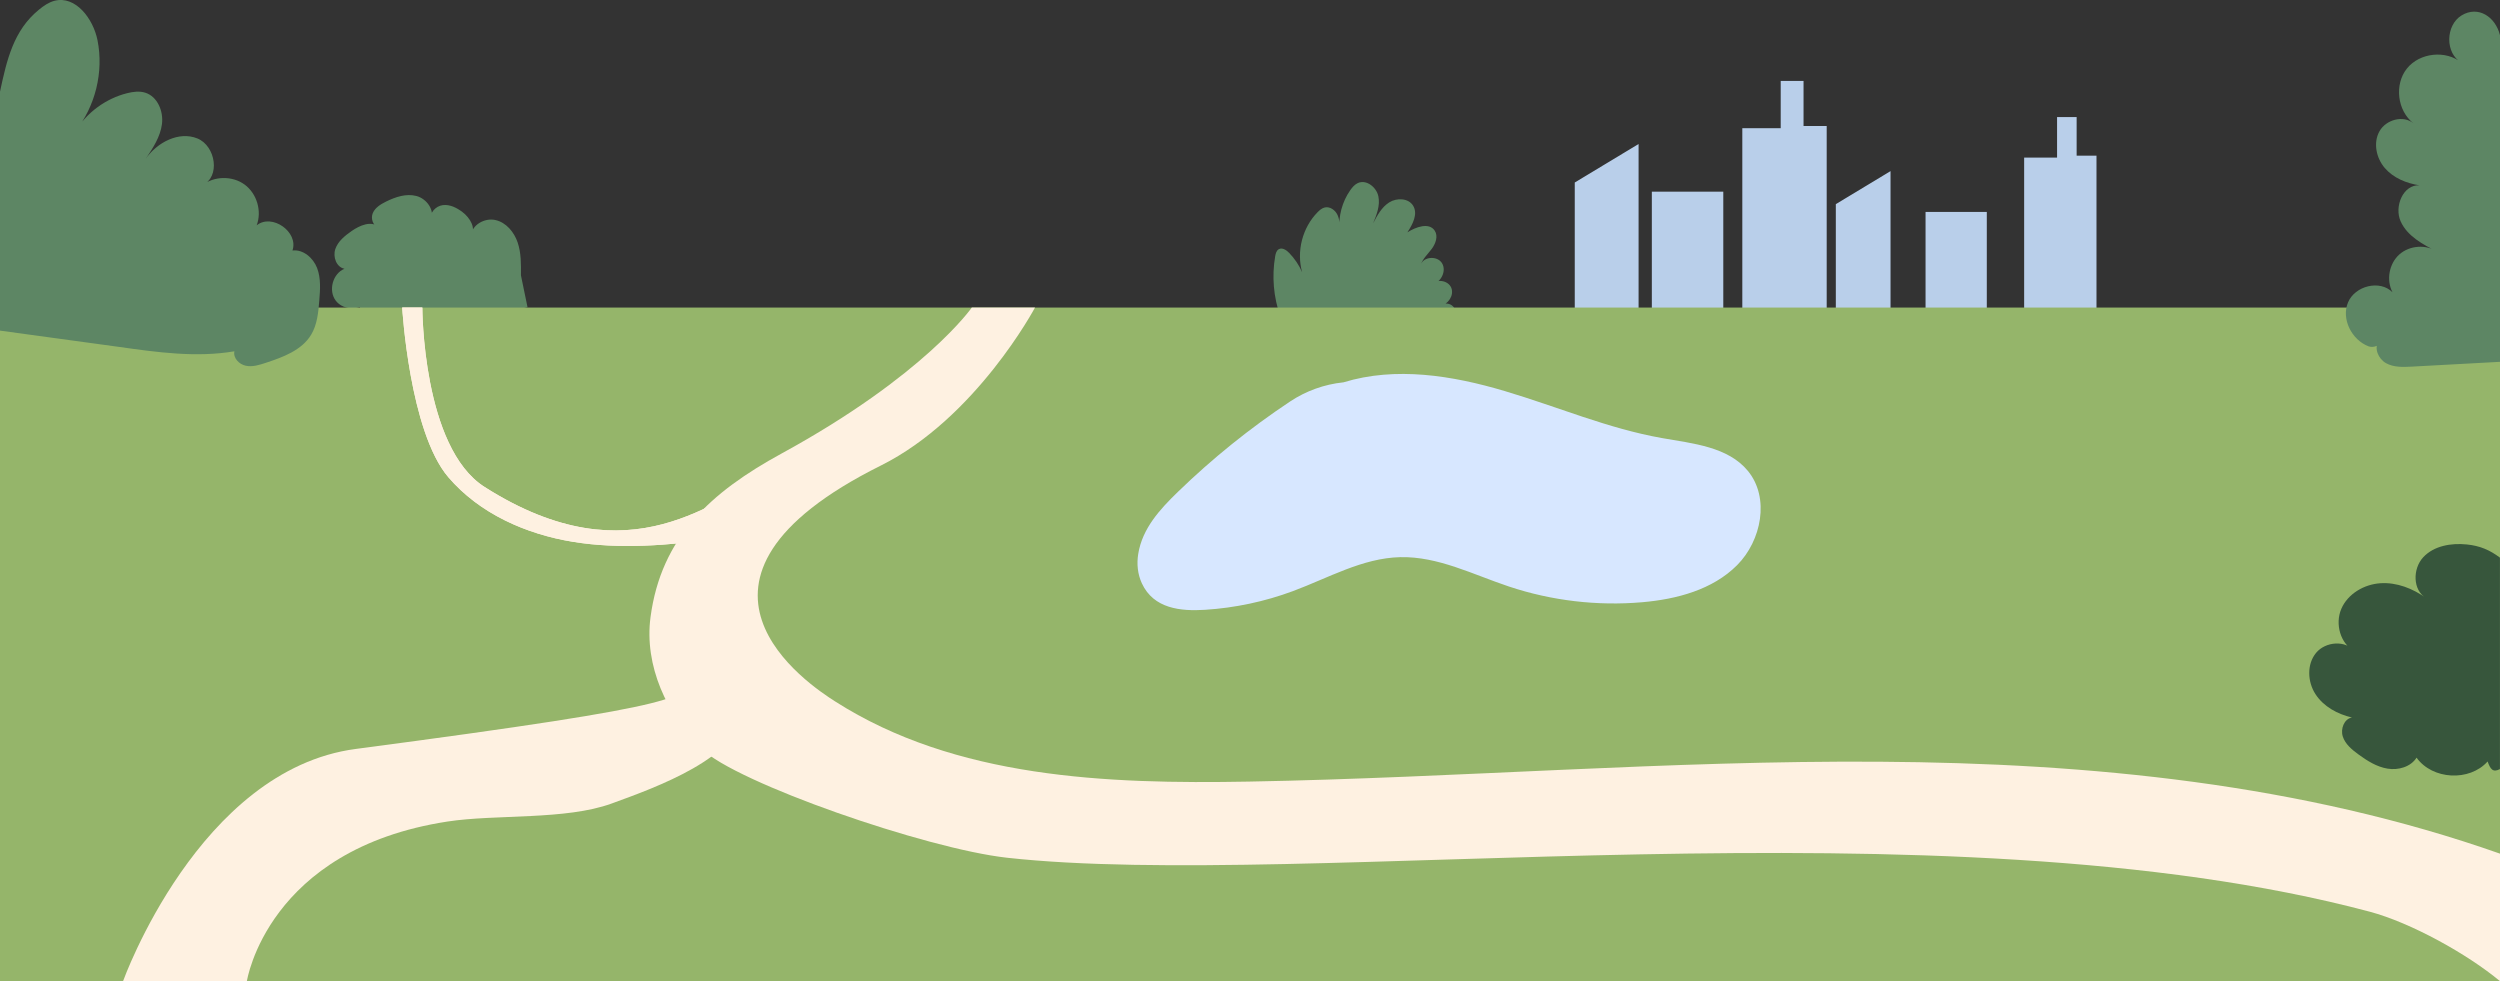 <?xml version="1.0" encoding="UTF-8"?>
<svg id="Capa_2" data-name="Capa 2" xmlns="http://www.w3.org/2000/svg" viewBox="0 0 1095.87 430.09">
  <rect x="0" y="0" width="1095.87" height="430.09" fill="#333333" stroke="none"/>
  <defs>
    <style>
      .cls-1 {
        fill: #37563c;
      }

      .cls-2 {
        fill: #fef1e1;
      }

      .cls-3 {
        fill: #5d8664;
      }

      .cls-4 {
        fill: #95b56a;
      }

      .cls-5 {
        fill: #b9cfea;
      }

      .cls-6 {
        fill: #d7e7ff;
      }
    </style>
  </defs>
  <g id="_Ñëîé_1" data-name="Ñëîé 1">
    <g id="Capa_1-2" data-name="Capa 1">
      <path class="cls-3" d="m228.35,120.61c.06-4.82.11-9.76-1.44-14.33s-5.04-8.78-9.75-9.83c-4.71-1.06-10.33,2.11-10.75,6.92,2.45-3.28-.42-7.94-3.69-10.41-2.49-1.89-5.52-3.43-8.62-3.04-3.1.39-5.97,3.43-5.19,6.46,1.76-4.27-1.89-9.27-6.35-10.46-4.46-1.19-9.19.4-13.33,2.44-2.33,1.15-4.74,2.61-5.79,4.99-1.06,2.38.04,5.82,2.6,6.24-3.13-3.04-8.32-.82-11.9,1.68-2.96,2.07-5.98,4.47-7.15,7.89-1.17,3.42.47,8,4.02,8.65-5.19,2.11-7.21,9.6-3.79,14.04,3.42,4.44,11.17,4.4,14.54-.07-2.07-.73-4.23,1.62-4.02,3.81.21,2.19,1.97,3.92,3.85,5.05,6.79,4.08,16.49,2.28,21.37-3.96,16.03,2.37,32.51,1.68,48.28-2l-2.9-14.05Z"/>
      <path class="cls-5" d="m690.29,140.46v-60.46l27.98-16.88v79.38h5.81v-58.49h31.32v62.4h8.34V56.2h16.83v-20.72h10.01v19.75h10.15v87.27l-110.45-2.04Z"/>
      <path class="cls-3" d="m561.23,138.7c-2.99-8.41-3.77-17.6-2.25-26.4.2-1.17.54-2.47,1.57-3.06,1.49-.85,3.3.34,4.49,1.56,2.41,2.46,4.37,5.37,5.75,8.52-2.56-9.13.12-19.54,6.77-26.3.89-.91,1.91-1.79,3.15-2.08,2.29-.53,4.62,1.18,5.6,3.31.98,2.13.94,4.58.88,6.93-.6-6.26,1.11-12.72,4.73-17.86.88-1.24,1.91-2.45,3.29-3.08,3.74-1.7,8.16,1.81,9,5.82.84,4.02-.76,8.1-2.33,11.89,1.81-3.49,3.76-7.13,7.08-9.23,3.32-2.1,8.43-1.91,10.48,1.44,2.21,3.6-.18,8.17-2.52,11.69,3.76-2.4,9.53-4.46,11.99-.74,1.59,2.4.41,5.68-1.31,7.99s-4,4.33-4.84,7.09c1.09-3.84,7.4-4.2,9.4-.74,2,3.46-.56,8.37-4.43,9.35,2.07-2.81,7.22-1.83,8.47,1.43,1.25,3.26-1.39,7.22-4.84,7.75,1.82-1.66,5.22-1,6.21,1.26.99,2.26-.93,5.25-3.39,5.21l-72.96-1.76Z"/>
      <path class="cls-5" d="m804.73,141.31v-51.83l23.98-14.47v68.04h15.35v-50.14h26.85v53.49h16.37v-77.32h14.43v-17.76h8.58v16.93h8.7v74.8l-114.27-1.75Z"/>
      <rect class="cls-4" y="134.82" width="1095.87" height="295.27"/>
      <path class="cls-3" d="m0,40.2C2.98,26.19,5.96,13.28,17.07,4.24c2.04-1.66,4.26-3.23,6.8-3.89,9.27-2.4,17,7.88,18.87,17.27,2.78,13.93-.92,29.01-9.82,40.07,5.03-8.31,13.43-14.5,22.85-16.85,2.57-.64,5.32-1,7.86-.22,5.4,1.67,8.08,8.14,7.37,13.75-.71,5.61-3.95,10.52-7.11,15.21,5.02-7.17,14.5-12.17,22.61-8.9,8.12,3.27,10.21,17,2.19,20.49,5.25-4.08,13.23-4.18,18.58-.23,5.35,3.95,7.6,11.61,5.25,17.83,6.69-5.37,18.48,2.93,15.68,11.04,4.74-.57,9.12,3.26,10.82,7.73,1.69,4.47,1.33,9.41.95,14.18-.42,5.18-.9,10.57-3.58,15.01-4.11,6.82-12.29,9.81-19.85,12.31-2.84.94-5.85,1.9-8.78,1.29-2.93-.61-5.64-3.4-5.01-6.33-16.68,2.82-33.74.45-50.49-1.92-16.83-2.38-35.43-4.77-52.26-7.15V40.2Z"/>
      <path class="cls-3" d="m1095.87,15.46c-2-8.16-9.57-13.07-16.77-8.75-7.2,4.32-7.39,16.78-.02,20.82-6.92-5.69-18.43-4.48-24.02,2.52-5.59,7-4.22,18.49,2.86,23.98-4.47-3.68-11.99-1.58-14.85,3.45-2.86,5.03-1.49,11.74,2.28,16.14,3.77,4.4,9.48,6.73,15.2,7.61-7.13-.41-11.16,9.32-8.22,15.82,2.94,6.51,9.8,10.16,16.19,13.35-5.01-3.38-12.29-2.88-16.79,1.16s-5.79,11.22-2.97,16.57c-5.52-5.64-16.5-2.84-19.52,4.46-3.02,7.29,1.66,16.41,9.03,19.23,2.08.8,5.62-.44,4.48-2.36-2.27,3.1-.22,7.83,3.13,9.71,3.35,1.89,7.43,1.74,11.27,1.54,13.64-.7,25.1-1.4,38.73-2.11V15.46Z"/>
      <path class="cls-6" d="m588.85,167.6c-8.34.87-16.35,3.75-23.33,8.39-17.57,11.67-34.06,24.95-49.2,39.63-7.84,7.6-15.56,15.96-17.38,27.17-.71,4.37-.27,8.9,1.59,12.91,5.18,11.19,17.11,12.27,27.64,11.61,13.17-.83,26.21-3.6,38.57-8.19,15.5-5.76,30.48-14.49,47-14.89,16.58-.4,31.99,7.64,47.73,12.88,18.71,6.23,38.7,8.58,58.35,6.88,15.14-1.31,30.87-5.46,41.6-16.22,10.74-10.76,14.43-29.55,4.8-41.3-8.74-10.67-24.16-12.05-37.74-14.45-23.61-4.18-45.87-13.76-68.85-20.59-22.98-6.83-47.85-10.87-70.77-3.82h0Z"/>
      <path class="cls-2" d="m337.87,208.5c-24.19,8.61-60.23,46.42-125.45,4.97-27.29-17.35-27.29-78.66-27.29-78.66h-8.83s3.17,54.41,20.21,74.35c13.61,15.93,33.97,24.97,54.64,28.34,20.68,3.37,41.84,1.55,62.6-1.23l24.13-27.79Z"/>
      <path class="cls-2" d="m337.87,208.5c-24.19,8.61-60.23,46.42-125.45,4.97-27.29-17.35-27.29-78.66-27.29-78.66h-8.83s3.17,54.41,20.21,74.35c13.61,15.93,33.97,24.97,54.64,28.34,20.68,3.37,41.84,1.55,62.6-1.23l24.13-27.79Z"/>
      <path class="cls-1" d="m1095.87,244.46c-4.56-3.43-8.86-5.22-14.54-5.8-6.85-.7-14.43.57-19.12,5.62-4.69,5.05-4.65,14.51,1.33,17.93-5.82-4.22-12.92-7.02-20.09-6.55-7.17.47-14.3,4.63-17.14,11.23s-.44,15.37,5.94,18.67c-4.05-5.06-12.84-4.38-16.98.6-4.14,4.98-3.81,12.72-.27,18.15,3.53,5.43,9.67,8.75,15.98,10.21-3.45.59-5.09,5-4.02,8.33,1.07,3.33,3.95,5.71,6.77,7.78,3.88,2.84,8.09,5.52,12.83,6.3,4.75.79,10.17-.75,12.74-4.81,6.94,9.7,23.2,10.57,31.14,1.67,1.19,3.33,2.32,5.01,5.41,3.32v-92.65Z"/>
      <path class="cls-2" d="m301.67,296.38c-.35,9.15,5.14,12.02-145.72,31.92-68.8,9.08-102.01,101.79-102.01,101.79h54.28s8.87-57.82,87.93-69.97c21.19-3.26,51.79-.55,71.94-7.89,20.15-7.34,55.34-19.96,58.91-41.11-5.91-3.06-11.83-6.12-17.74-9.19l-7.59-5.56Z"/>
      <path class="cls-2" d="m1095.87,430.09c-14.35-11.94-39.11-25.65-57.14-30.46-187.3-49.88-466.9-9.23-597.27-23.64-35.49-3.92-118.83-32.83-134.03-47.82-15.2-14.99-25.08-36.46-22.28-57.62,4.65-35.07,26.4-54.79,57.45-71.75,62.76-34.27,83.39-63.99,83.39-63.99h27.7s-25.74,48.4-67.55,69.25c-101.23,50.45-31.13,96.34-20.06,103.41,52.69,33.64,118.87,36.28,181.38,35.14,92.19-1.68,184.25-9.31,276.45-8.71,92.2.6,185,9.66,271.97,40.3v55.89Z"/>
    </g>
  </g>
</svg>